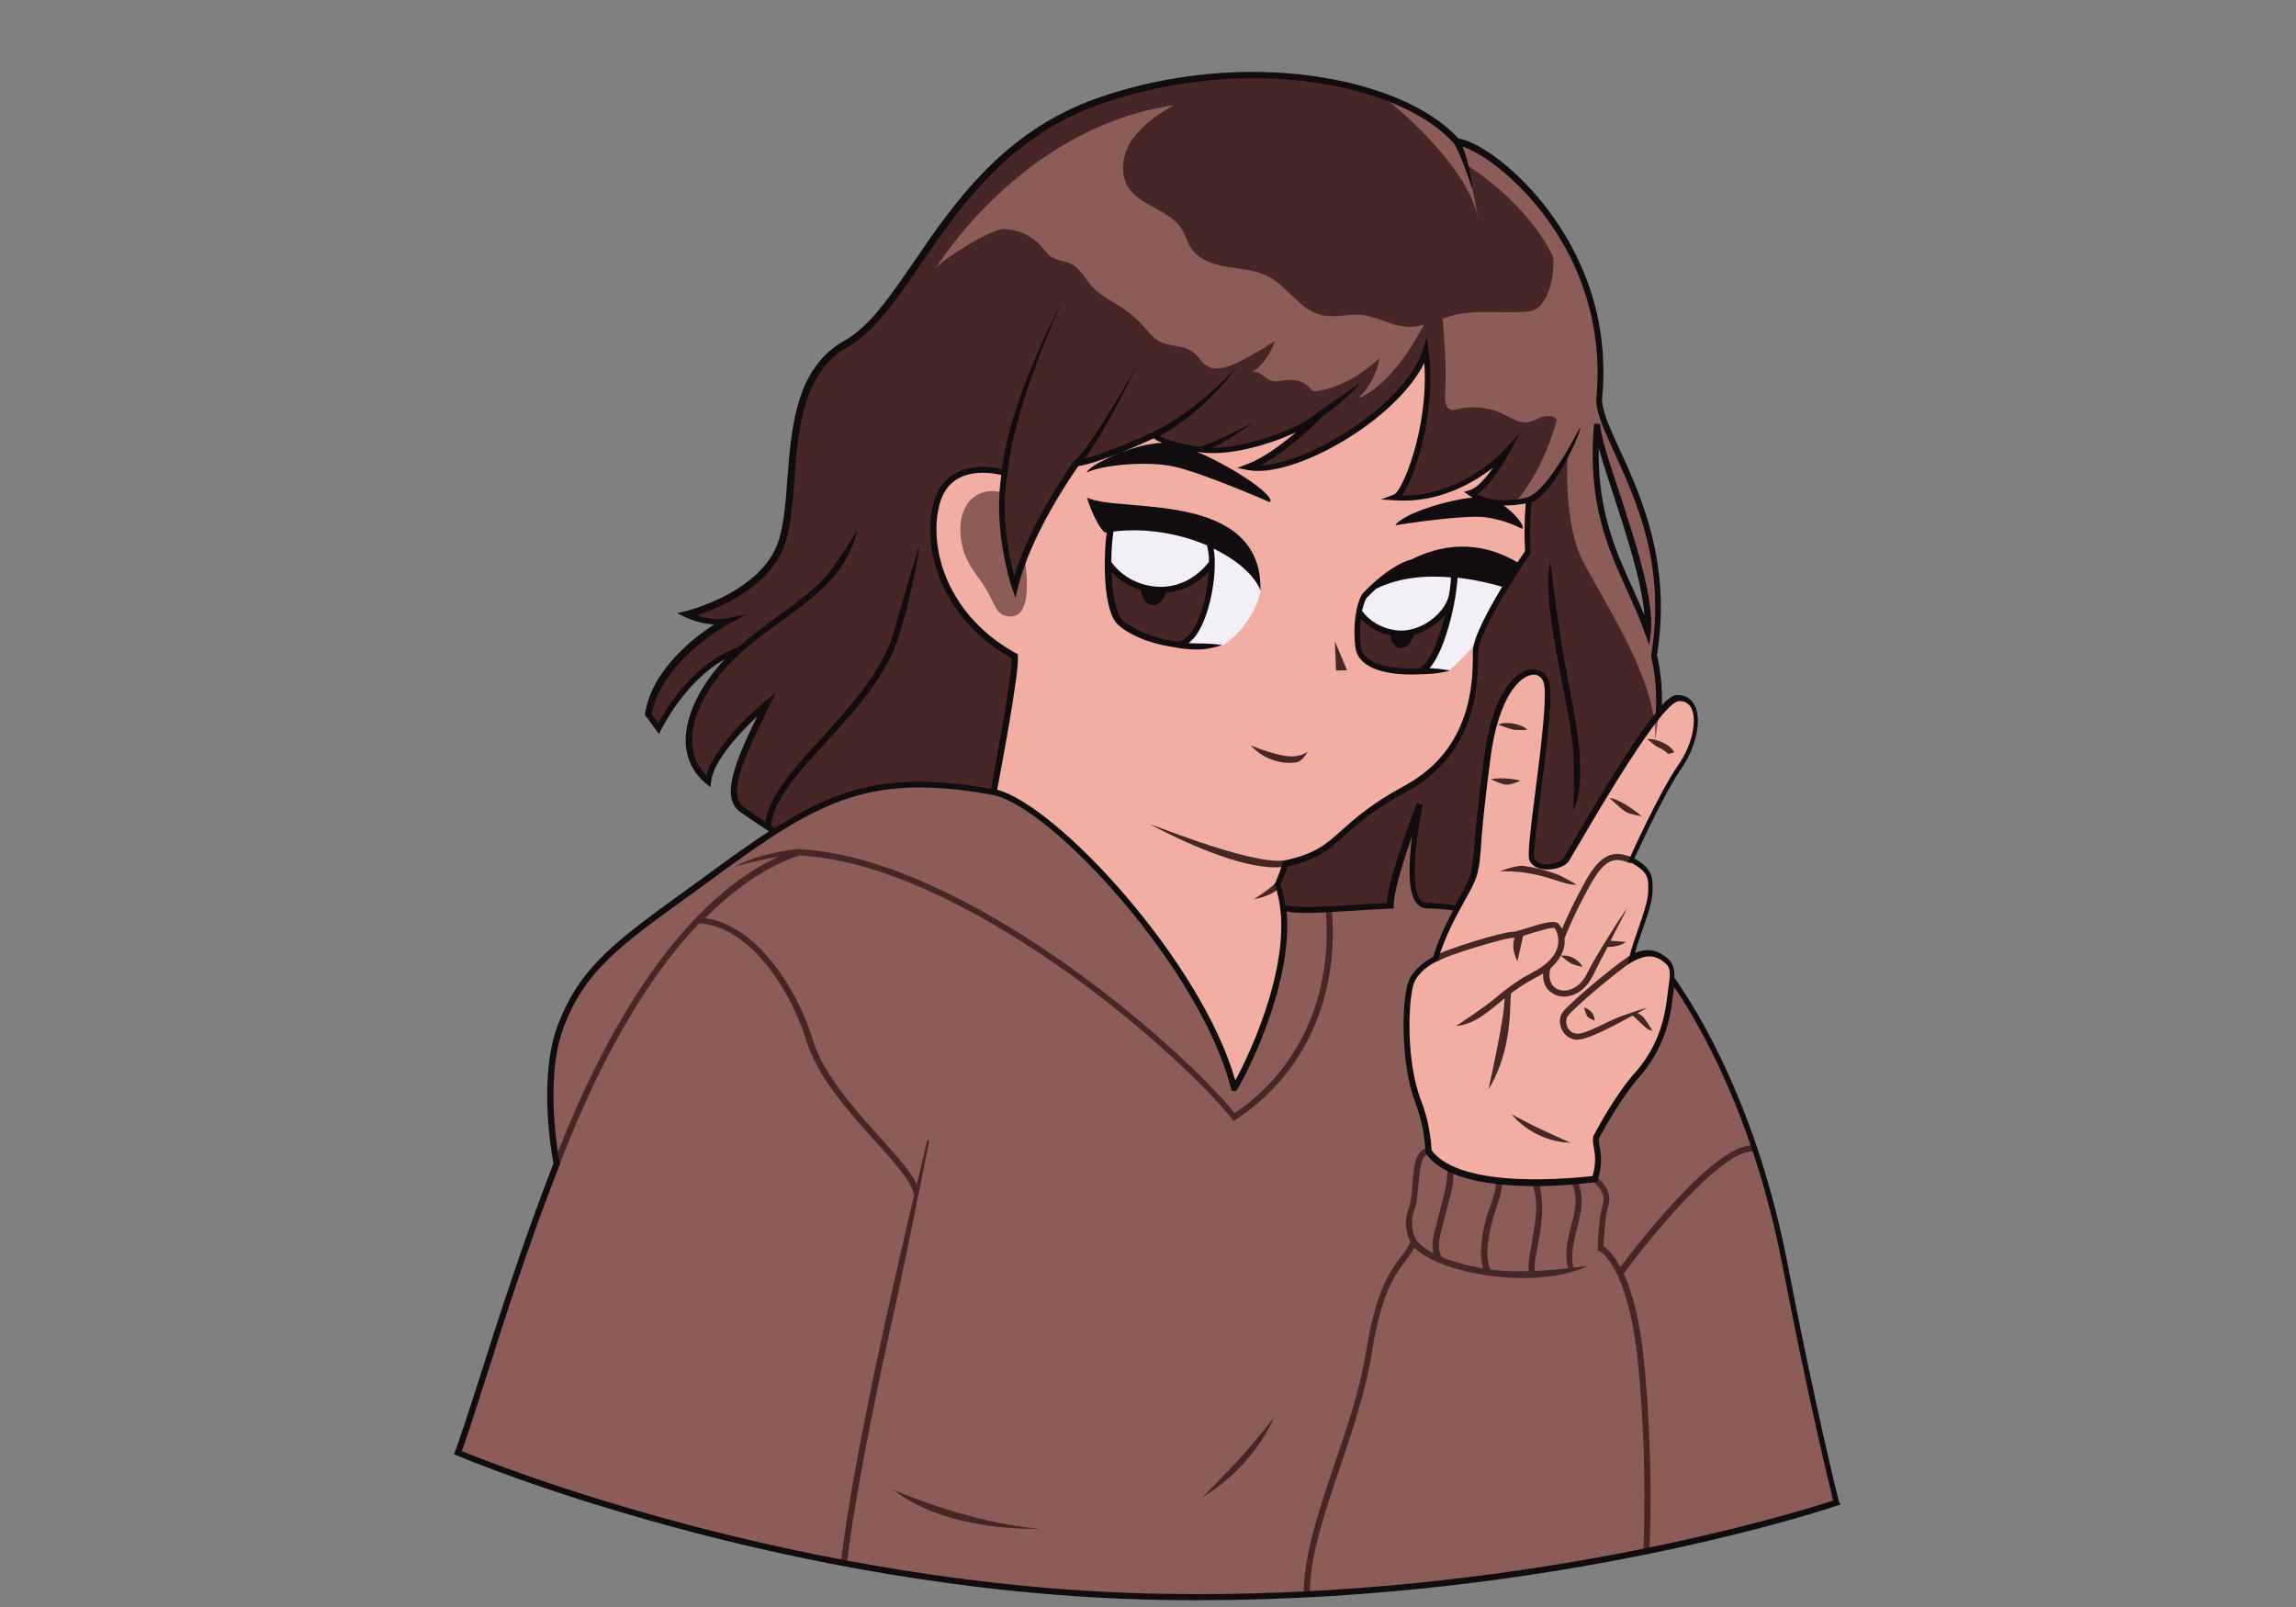 <svg xmlns="http://www.w3.org/2000/svg" xmlns:xlink="http://www.w3.org/1999/xlink" width="650" zoomAndPan="magnify" viewBox="0 0 487.5 341.25" height="455" preserveAspectRatio="xMidYMid meet" version="1.0"><rect x="0" y="0" width="487.5" height="341.25" fill="#808080" stroke="none"/><defs><clipPath id="9fea15ae74"><path d="M 97 159 L 390.785 159 L 390.785 340 L 97 340 Z M 97 159 " clip-rule="nonzero"/></clipPath><clipPath id="85cf4edcba"><path d="M 96.379 15 L 390.785 15 L 390.785 340 L 96.379 340 Z M 96.379 15 " clip-rule="nonzero"/></clipPath></defs><path fill="#472726" d="M 351.301 139.152 C 355.969 110.664 339.629 93.402 339.629 84.773 C 342.871 51.938 317.004 30.977 309.418 30.066 C 298.332 17.672 265.332 10.273 233.371 21.438 C 201.473 32.598 194.145 64.785 179.625 72.961 C 165.23 81.008 169.641 102.941 166.074 114.688 C 162.508 126.434 145.652 130.457 145.652 130.457 C 145.652 130.457 149.996 132.664 154.273 131.82 C 154.273 131.82 139.559 139.738 137.613 151.613 L 139.883 154.664 C 139.883 154.664 145.91 141.684 157.062 137.855 C 147.078 146.617 142.215 159.207 150.32 165.824 C 151.098 158.945 162.766 149.344 162.766 149.344 C 158.035 159.207 153.043 168.617 157.582 171.797 C 162.117 174.977 164.258 176.273 164.258 176.273 C 175.863 184.969 190.125 188.73 204.324 192.043 C 209.965 193.34 215.734 194.574 221.57 194.312 C 227.73 194.055 233.629 192.238 239.723 191.133 C 250.289 189.25 262.609 188.082 272.465 192.43 C 275.383 193.73 285.43 192.562 295.285 192.172 C 295.09 187.238 301.637 170.496 301.637 170.496 C 301.637 170.496 297.035 191.652 302.805 192.105 C 305.203 192.172 307.473 192.367 309.484 192.691 C 317.199 193.988 325.562 191.133 331.98 186.656 C 342.938 178.934 351.496 164.785 352.336 151.418 C 352.598 146.812 352.207 142.789 351.301 139.152 Z M 349.809 134.027 C 345.402 121.633 337.168 111.965 339.113 89.965 C 339.242 96.582 351.039 122.801 349.809 134.027 Z M 349.809 134.027 " fill-opacity="1" fill-rule="nonzero"/><g clip-path="url(#9fea15ae74)"><path fill="#8c5d58" d="M 390.004 319.039 C 390.004 319.039 327.57 340.582 246.336 339.023 C 165.102 337.469 97.223 308.395 97.223 308.395 C 100.332 300.414 107.984 273.223 118.227 247.07 C 118.227 247.07 114.727 229.551 119.004 218.129 C 124.191 204.242 132.812 199.246 153.301 184.32 C 173.789 169.395 184.941 163.359 211.004 168.16 C 217.617 169.395 224.035 165.891 230.387 163.75 C 236.48 161.738 242.707 160.18 248.996 159.074 C 242.836 175.625 236.805 191.781 239.789 191.262 C 250.355 189.383 262.676 188.215 272.527 192.562 C 275.445 193.859 285.496 192.691 295.352 192.301 C 295.156 187.371 301.703 170.625 301.703 170.625 C 301.703 170.625 297.102 191.781 302.871 192.238 C 305.27 192.301 307.539 192.496 309.547 192.82 C 317.262 194.117 325.625 191.262 332.047 186.785 C 332.562 186.395 333.082 186.008 333.602 185.617 C 335.156 190.809 336 196.262 339.047 200.738 C 342.094 205.281 350.395 210.535 355.125 207.812 C 361.023 216.117 372.953 236.43 379.18 268.293 C 385.207 300.152 390.004 319.039 390.004 319.039 Z M 390.004 319.039 " fill-opacity="1" fill-rule="nonzero"/></g><path fill="#f2aea2" d="M 262.027 231.043 C 255.605 205.668 223.645 170.625 210.938 168.227 C 210.938 168.227 215.863 142.723 215.41 139.414 C 196.676 129.094 196.027 109.953 200.238 103.723 C 204.453 97.492 213.336 100.414 213.336 100.414 C 211.195 112.484 215.477 124.684 215.477 124.684 C 218.395 112.418 228.57 98.402 228.57 98.402 C 233.824 97.688 245.105 92.367 245.105 92.367 C 245.105 92.367 246.531 94.117 254.633 95.48 C 262.805 96.844 276.418 91.715 280.566 87.824 C 280.566 87.824 271.816 96.844 265.074 99.309 C 275.641 101.258 298.98 86.719 302.742 74.52 C 304.75 89.121 298.461 104.953 296.191 105.797 C 310.195 106.836 319.793 96.062 319.793 96.062 C 319.793 96.062 315.707 103.852 312.27 104.824 C 317.133 108.328 324.59 106.188 324.59 106.188 C 324.266 109.496 324.137 113.262 324.395 117.348 C 324.395 117.348 313.309 133.441 313.242 138.504 C 313.18 143.566 313.828 159.27 298.332 167.578 C 282.902 175.949 284.91 180.816 272.918 183.477 C 272.918 183.477 272.27 185.551 271.23 187.887 C 277.262 204.5 262.156 231.367 262.027 231.043 Z M 338.594 250.383 C 340.277 245.188 338.27 242.789 338.918 241.297 C 339.629 239.867 343.586 232.664 347.477 228.254 C 351.43 223.84 353.57 218.648 354.281 213.004 C 354.996 207.293 355.707 205.539 353.504 203.789 C 351.301 202.035 349.355 201.969 346.309 203.527 C 347.086 200.023 350.262 192.496 350.328 189.707 C 350.457 186.395 350.457 184.707 346.309 182.566 C 346.309 182.566 352.598 168.551 356.551 162.906 C 361.023 156.547 361.48 148.109 356.164 148.238 C 351.688 148.367 333.73 180.816 332.5 182.504 C 331.266 184.191 326.145 184.707 325.301 182.371 C 324.461 180.035 330.035 148.691 328.285 144.477 C 326.535 140.258 318.301 142.203 315.902 160.699 C 313.504 179.191 313.957 182.113 313.242 184.383 C 312.789 188.473 307.602 193.988 304.75 203.594 C 303.391 204.176 300.473 206.125 299.562 208.59 C 298.266 212.16 297.812 225.398 301.055 233.898 C 302.418 237.402 303.066 240.906 303.258 244.539 C 310.195 254.34 338.594 250.383 338.594 250.383 Z M 338.594 250.383 " fill-opacity="1" fill-rule="nonzero"/><path fill="#8c5d58" d="M 351.301 139.152 C 355.969 110.664 339.629 93.402 339.629 84.773 C 342.871 51.938 317.004 30.977 309.418 30.066 C 305.98 26.238 300.473 22.93 293.598 20.465 C 293.793 20.594 311.559 34.285 313.891 46.551 C 313.891 46.551 312.207 37.141 311.43 35.066 C 311.43 35.066 324.004 42.594 329.777 54.531 C 330.164 59.66 328.285 64.527 326.016 65.695 C 325.238 66.082 324.395 66.148 323.551 66.215 C 318.43 66.539 313.113 65.695 308.188 67.059 C 307.539 67.25 306.953 67.445 306.305 67.641 C 306.629 71.34 307.148 78.738 306.891 81.594 C 306.891 82.242 306.891 82.891 306.824 83.605 C 306.762 84.902 306.824 86.656 308.059 86.98 C 308.574 87.109 309.094 86.98 309.613 86.848 C 312.66 86.137 315.965 86.461 318.82 87.758 C 320.633 88.602 322.449 89.898 324.395 89.641 C 325.496 89.512 326.469 88.859 327.508 88.535 C 328.543 88.211 329.906 88.211 330.555 89.121 C 330.555 89.121 330.555 89.188 330.555 89.188 C 328.609 96.195 325.562 102.293 321.605 106.836 C 321.605 106.836 327.895 107.875 332.887 96.129 C 332.887 96.129 331.785 110.535 335.934 118.844 C 340.086 127.148 352.012 144.539 351.363 156.676 C 351.363 156.871 351.363 157.062 351.363 157.258 C 351.754 155.379 352.078 153.43 352.145 151.547 C 352.598 146.812 352.207 142.789 351.301 139.152 Z M 349.809 134.027 C 345.402 121.633 337.168 111.965 339.113 89.965 C 339.242 96.582 351.039 122.801 349.809 134.027 Z M 217.551 118.191 C 218.262 123.383 218.781 130.914 214.566 130.914 C 211.52 130.914 211.328 128.383 209.316 125.008 C 207.762 122.41 205.168 119.816 204.324 116.051 C 202.574 108.461 206.398 102.941 212.883 104.566 C 212.168 115.078 215.477 124.617 215.477 124.617 C 215.996 122.477 216.707 120.336 217.551 118.191 Z M 198.621 57 Z M 298.852 69.395 C 300.02 69.457 301.184 69.262 302.352 68.938 C 301.055 71.406 298.398 76.012 295.09 79.582 C 293.082 81.656 290.941 83.605 288.348 84.578 C 290.812 82.309 292.301 79.32 292.949 76.012 C 289.449 79.32 284.523 82.371 279.727 83.02 C 279.402 83.086 279.012 83.086 278.754 82.957 C 278.363 82.762 278.105 82.371 277.781 82.047 C 276.484 80.621 274.215 80.488 272.27 80.816 C 271.555 80.945 270.777 81.074 270.066 80.879 C 268.508 80.488 267.344 78.477 265.852 79.062 C 268.121 77.633 269.871 74.91 270.715 72.379 C 268.312 74 265.008 75.949 262.352 77.18 C 260.406 78.023 258.07 78.805 256.254 77.699 C 255.09 76.984 254.441 75.621 253.34 74.781 C 251.262 73.156 248.215 73.676 245.945 72.379 C 244.781 71.664 243.871 70.496 242.965 69.457 C 241.668 67.965 240.176 66.668 238.555 65.566 C 236.285 64.008 233.629 62.84 231.812 60.762 C 230.387 59.141 229.414 57.062 227.535 56.09 C 226.238 55.441 224.617 55.375 223.32 54.598 C 222.348 54.012 221.766 53.039 220.988 52.195 C 219.043 49.988 216.125 48.691 213.207 48.629 C 210.289 48.629 200.562 54.793 198.621 57 C 201.73 52.195 219.301 26.758 249.188 22.344 C 245.945 24.227 242.836 26.305 240.633 29.289 C 238.426 32.273 237.582 36.559 239.527 39.738 C 242.188 43.953 248.605 44.539 251.07 48.887 C 251.719 50.055 252.043 51.352 252.754 52.457 C 254.312 55.051 257.488 56.156 260.535 56.676 C 263.516 57.191 266.695 57.324 269.352 58.75 C 273.5 60.957 276.031 65.891 280.633 66.926 C 283.422 67.578 286.34 66.602 289.125 66.863 C 292.496 67.25 295.543 69.262 298.852 69.395 Z M 298.852 69.395 " fill-opacity="1" fill-rule="nonzero"/><path fill="#f3eff9" d="M 238.102 131.82 C 237.973 128.902 235.703 124.164 235.508 121.242 C 235.316 118.191 235.641 111.832 236.547 111.121 C 238.816 108.719 251.719 111.121 254.957 111.77 C 256.32 112.027 257.551 112.676 258.719 113.457 C 262.934 116.18 268.637 120.465 267.668 125.395 C 266.629 130.848 262.352 135.453 259.625 137.012 C 251.457 138.18 243.223 136.039 238.297 132.598 C 238.23 132.793 238.102 132.082 238.102 131.82 Z M 306.762 118.516 C 297.359 119.359 289.773 126.434 289.773 126.434 C 288.738 127.148 285.691 139.023 291.199 141.102 C 296.711 143.176 307.734 142.398 307.734 142.398 C 307.734 142.398 312.789 137.789 313.633 135.973 C 314.477 134.094 319.469 124.879 319.469 124.879 C 319.469 124.879 316.098 117.676 306.762 118.516 Z M 306.762 118.516 " fill-opacity="1" fill-rule="nonzero"/><path fill="#472726" d="M 235.316 119.492 C 237.715 122.867 241.734 125.07 246.336 125.07 C 250.938 125.07 254.957 122.867 257.359 119.492 C 257.422 126.238 254.766 136.883 249.773 136.883 C 241.992 135.777 238.297 132.535 238.297 132.535 C 235.965 130.977 235.25 124.812 235.316 119.492 Z M 301.637 142.594 C 306.242 140.32 309.289 124.098 308.641 121.309 L 308.059 121.18 C 308.25 122.023 308.383 122.867 308.383 123.711 C 308.383 129.742 303.52 134.609 297.488 134.609 C 293.73 134.609 290.488 132.73 288.477 129.875 C 288.09 131.691 287.895 134.223 288.219 137.336 C 288.996 143.633 301.637 142.594 301.637 142.594 Z M 286.016 142.332 L 283.422 136.168 L 283.68 142.398 Z M 273.824 161.996 C 274.344 161.996 274.863 161.93 275.316 161.867 C 276.613 161.672 277.648 159.594 277.648 159.594 C 277.004 160.113 276.16 160.438 275.121 160.57 C 272.012 161.023 265.59 158.297 265.59 158.297 C 267.668 160.633 270.777 161.996 273.824 161.996 Z M 272.852 182.695 C 265.398 183.863 241.797 173.809 244.52 175.234 C 251.07 178.672 262.867 184.191 270.844 184.191 C 271.621 184.191 272.336 184.125 273.047 184.059 Z M 266.238 190.938 C 266.695 190.875 270.52 190.16 271.879 188.215 L 270.777 187.5 C 269.871 188.668 266.238 190.938 266.238 190.938 Z M 331.074 196.324 C 330.293 195.285 328.023 195.871 324.395 197.039 C 323.098 197.43 321.672 197.883 321.09 197.883 C 321.09 197.883 321.023 197.883 321.023 197.883 C 319.012 197.883 306.371 201.711 304.426 203.137 L 305.203 204.176 C 307.148 202.812 319.531 199.18 321.023 199.18 C 321.219 199.18 321.414 199.18 321.605 199.113 C 321.219 200.219 321.023 201.84 322.191 204.113 C 322.191 204.113 323.227 199.375 323.422 198.727 C 323.812 198.598 324.328 198.465 324.848 198.273 C 326.406 197.816 329.582 196.777 330.102 197.102 C 330.488 197.621 331.137 199.113 330.75 200.934 C 330.23 203.074 328.414 204.957 325.367 206.512 C 321.996 208.266 319.469 210.277 317.328 212.094 C 314.477 214.43 309.16 217.871 309.16 217.871 C 312.727 217.543 315.254 215.469 318.172 213.066 C 318.625 212.742 319.012 212.352 319.469 211.965 C 319.469 212.289 319.469 212.613 319.402 213.004 C 319.273 216.832 316.031 231.367 316.031 231.367 C 320.246 224.422 320.57 217.027 320.699 213.066 C 320.766 212.16 320.766 211.316 320.828 210.926 C 322.32 209.824 323.941 208.719 325.949 207.68 C 326.598 207.355 327.117 207.031 327.637 206.707 C 327.637 206.969 327.637 207.227 327.637 207.488 C 327.766 208.98 328.414 210.148 329.516 210.859 C 330.293 211.379 331.137 211.641 332.109 211.641 C 332.562 211.641 333.016 211.574 333.473 211.445 C 335.352 210.926 337.039 209.5 338.074 207.422 C 338.789 205.992 340.02 203.527 341.383 200.996 L 341.383 201.062 C 341.383 201.062 341.512 201.062 341.703 201.062 C 342.418 201.062 344.039 200.934 345.207 200.023 C 345.207 200.023 343 199.828 341.965 199.766 C 343.844 196.129 345.531 192.82 345.531 192.82 C 344.492 194.055 338.723 203.137 336.906 206.836 C 336.066 208.59 334.703 209.758 333.148 210.211 C 332.109 210.473 331.074 210.34 330.293 209.824 C 329.645 209.367 329.191 208.656 329.062 207.746 C 328.867 206.707 329.129 205.801 329.258 205.605 C 330.164 204.762 330.879 203.918 331.398 202.945 C 331.656 203.203 333.082 204.305 333.535 204.566 C 334.25 204.957 336 205.344 336 205.344 C 335.609 204.371 333.926 202.684 331.398 202.945 C 331.656 202.426 331.914 201.84 332.047 201.32 C 332.238 200.609 332.238 199.895 332.176 199.309 C 332.176 199.246 334.184 194.117 337.555 188.082 C 340.992 181.789 343.195 182.113 346.18 183.348 L 346.695 182.113 C 342.809 180.555 340.02 180.879 336.453 187.434 C 334.184 191.586 332.5 195.223 331.656 197.234 C 331.398 196.777 331.266 196.52 331.074 196.324 Z M 335.48 220.727 C 337.555 220.465 342.027 218.195 346.633 215.664 C 346.957 215.859 347.539 216.441 347.992 216.895 C 349.227 218.062 350.004 218.844 350.781 218.844 C 350.781 218.844 350.848 218.844 350.848 218.844 C 350.848 218.844 349.422 216.508 348.902 215.988 C 348.383 215.469 347.992 215.207 347.668 215.145 C 348.125 214.883 348.512 214.691 348.965 214.43 L 349.746 213.977 C 349.746 213.977 344.234 215.598 341.641 216.895 C 339.047 218.195 336.52 219.363 335.285 219.492 C 334.312 219.621 333.406 219.168 332.887 218.258 C 332.434 217.414 332.434 216.375 332.887 215.727 C 334.184 214.039 342.613 206.836 346.633 204.113 L 345.918 203.008 C 342.027 205.605 333.34 212.938 331.852 214.883 C 331.008 215.988 331.008 217.48 331.723 218.844 C 332.434 220.074 333.602 220.789 334.961 220.789 C 335.156 220.727 335.352 220.727 335.48 220.727 Z M 336.324 213.91 C 336.324 213.91 336.844 215.664 337.039 215.859 C 337.23 216.184 338.594 216.766 338.594 216.766 C 338.594 216.766 338.594 216.703 338.594 216.637 C 338.527 216.184 338.527 214.754 336.324 213.91 Z M 322.84 165.762 C 321.93 165.5 318.367 164.98 316.613 165.5 C 316.613 165.5 318.688 166.539 319.727 166.605 C 320.895 166.734 322.84 165.762 322.84 165.762 Z M 324.266 154.988 C 323.617 153.949 319.855 152.977 318.105 153.883 C 318.105 153.883 320.309 154.727 321.219 154.922 C 322.191 155.117 324.266 154.988 324.266 154.988 Z M 345.141 172.379 C 345.984 172.898 348.578 173.352 348.578 173.352 C 346.438 171.469 343.262 169.523 341.77 169.457 C 341.77 169.457 343.648 171.34 345.141 172.379 Z M 354.219 160.113 L 355.449 159.789 C 355.191 158.621 352.273 156.805 349.746 156.934 C 349.746 156.934 351.363 158.363 352.078 158.688 C 353.246 159.141 354.219 160.113 354.219 160.113 Z M 318.43 185.035 C 321.996 184.902 325.496 185.422 328.867 186.461 C 329.191 186.59 329.582 186.719 329.906 186.785 C 331.461 187.305 333.082 187.887 334.77 187.887 C 334.77 187.887 331.852 186.07 330.293 185.551 C 329.906 185.422 329.582 185.293 329.191 185.164 C 327.312 184.578 325.367 184.125 323.355 183.863 C 321.738 183.734 318.43 185.035 318.43 185.035 Z M 320.957 236.625 C 324.004 240.258 328.672 242.527 333.406 242.66 C 333.406 242.66 329.453 240.84 327.57 239.996 C 325.434 239.023 320.957 236.625 320.957 236.625 Z M 261.895 238.051 L 262.414 237.727 C 277.004 228.121 284.395 211.836 282.773 193.016 L 281.477 193.145 C 283.031 211.25 275.965 227.02 262.156 236.363 C 249.254 220.66 204.066 182.047 169.508 180.297 L 169.379 180.297 C 169.379 180.297 161.926 180.879 155.961 184.059 C 155.961 184.059 160.691 182.633 165.164 181.984 C 141.047 193.145 125.098 227.02 117.578 246.941 L 118.809 247.395 C 124.258 232.926 134.176 211.055 148.438 196.066 C 159.785 196.777 168.277 211.316 171.195 220.984 C 173.527 228.641 180.273 236.168 185.719 242.203 C 189.996 246.941 193.691 251.094 194.082 253.82 C 189.609 272.77 181.051 310.148 178.52 331.953 L 179.816 332.082 C 181.566 317.285 186.105 295.156 190.258 276.598 C 192.785 265.113 197.324 242.141 197.324 242.141 L 196.867 242.074 C 196.805 242.398 196.219 244.93 195.379 248.5 C 195.184 249.406 194.926 250.383 194.664 251.484 C 193.305 248.695 190.32 245.383 186.754 241.426 C 181.438 235.52 174.762 228.121 172.555 220.727 C 169.641 210.992 161.211 196.586 149.734 194.961 C 155.699 188.992 162.312 184.191 169.703 181.66 C 204.195 183.477 249.449 222.477 261.637 237.66 Z M 344.039 269.07 C 342.547 266.281 341.188 265.113 340.473 264.656 C 340.539 263.293 340.734 258.426 341.512 255.961 C 342.613 252.523 339.047 249.926 338.918 249.863 L 338.203 250.898 C 338.203 250.898 341.121 252.977 340.344 255.574 C 339.371 258.688 339.242 264.789 339.242 265.047 L 339.242 265.5 L 339.629 265.695 C 339.695 265.695 345.789 268.68 347.863 290.094 C 349.938 312.094 348.902 329.355 348.902 329.551 L 350.199 329.617 C 350.199 329.422 351.234 312.094 349.16 289.965 C 348.254 280.23 346.504 274.195 344.754 270.434 C 352.207 260.375 366.473 243.633 372.566 244.539 L 372.762 243.242 C 364.852 242.074 348.254 263.488 344.039 269.07 Z M 255.348 317.934 C 261.895 313.977 267.277 308.008 270.52 301.062 C 270.52 301.062 265.332 307.488 262.609 310.406 C 260.273 312.875 255.348 317.934 255.348 317.934 Z M 334.574 261.934 C 334.637 261.609 334.703 261.281 334.832 260.957 C 335.418 258.559 336.066 256.09 335.742 253.562 C 335.609 252.652 335.352 251.68 334.961 250.707 L 333.73 251.16 C 334.055 252.004 334.312 252.91 334.445 253.691 C 334.77 255.961 334.121 258.297 333.535 260.57 C 333.473 260.895 333.34 261.219 333.277 261.543 C 332.691 264.008 332.176 266.801 332.953 269.328 C 330.941 269.523 328.414 269.785 325.887 269.914 C 325.758 268.875 325.887 267.836 326.082 266.801 C 326.211 265.957 326.406 265.113 326.535 264.27 C 326.859 262.582 327.184 260.828 327.312 259.078 C 327.637 255.961 327.379 253.367 326.664 251.16 L 325.434 251.551 C 326.145 253.625 326.34 256.027 326.016 258.945 C 325.82 260.633 325.496 262.32 325.238 264.008 C 325.109 264.852 324.914 265.695 324.785 266.539 C 324.59 267.641 324.461 268.812 324.59 269.914 C 322.32 269.98 320.117 269.98 318.367 269.785 C 317.719 269.719 317.133 269.652 316.484 269.59 C 315.641 267.707 315.707 265.566 315.965 263.812 C 316.227 261.738 316.68 259.66 317.328 257.648 C 317.457 257.258 317.586 256.805 317.719 256.414 C 318.301 254.664 318.949 252.91 318.949 250.965 L 317.652 250.965 C 317.652 252.652 317.07 254.273 316.484 255.961 C 316.355 256.352 316.227 256.805 316.031 257.195 C 315.316 259.27 314.863 261.414 314.605 263.621 C 314.41 265.305 314.281 267.383 314.93 269.328 C 311.688 268.812 308.574 267.969 306.113 266.93 C 305.594 266.02 305.465 264.98 305.527 264.27 C 305.594 263.164 305.852 262.062 306.113 260.957 L 307.863 254.211 C 308.188 252.977 308.512 251.68 308.574 250.383 L 308.574 250.121 C 308.574 249.539 308.641 248.953 308.898 248.629 L 307.926 247.719 C 307.277 248.371 307.277 249.344 307.215 250.055 L 307.215 250.316 C 307.148 251.551 306.824 252.719 306.566 253.887 L 304.816 260.633 C 304.492 261.801 304.23 262.969 304.168 264.203 C 304.168 264.723 304.168 265.438 304.363 266.148 C 302.742 265.305 301.445 264.332 300.664 263.293 C 300.535 263.035 299.047 260.246 300.277 257.066 C 300.859 255.637 300.988 253.562 301.184 251.613 C 301.445 248.629 301.637 245.449 303.258 245.059 L 302.934 243.828 C 300.406 244.41 300.148 248.043 299.887 251.484 C 299.758 253.367 299.562 255.312 299.109 256.609 C 297.812 259.922 298.98 262.84 299.434 263.684 C 299.047 264.789 298.398 265.633 297.555 266.734 C 295.414 269.523 292.172 273.809 290.098 286.723 C 288.801 294.898 286.016 303.141 283.289 311.121 C 279.984 320.984 276.809 330.266 276.809 338.441 L 278.105 338.441 C 278.105 330.523 281.215 321.309 284.523 311.574 C 287.246 303.527 290.035 295.223 291.328 286.98 C 293.34 274.328 296.453 270.305 298.527 267.578 C 299.238 266.668 299.824 265.891 300.277 264.918 C 301.379 266.02 303.066 267.059 305.074 267.969 C 309.871 270.043 316.746 271.406 323.355 271.406 C 328.48 271.406 333.406 270.629 337.102 268.812 C 337.102 268.812 335.871 269.004 334.055 269.199 C 333.535 266.93 333.988 264.398 334.574 261.934 Z M 220.664 324.617 C 205.945 323.449 189.672 316.379 189.672 316.379 C 201.602 325.594 220.664 324.617 220.664 324.617 Z M 220.664 324.617 " fill-opacity="1" fill-rule="nonzero"/><g clip-path="url(#85cf4edcba)"><path fill="#110c0e" d="M 332.758 143.566 C 334.898 154.535 337.102 165.891 333.988 172.184 C 333.988 172.184 334.445 164.137 333.988 159.074 C 333.535 154.34 332.5 149.016 331.461 143.762 C 329.711 134.676 327.895 125.332 329.129 119.035 C 329.129 119.102 331.008 134.609 332.758 143.566 Z M 345.531 125.527 C 341.316 116.246 336.973 106.707 338.465 89.965 L 339.762 90.031 C 339.824 92.496 341.641 98.012 343.781 104.438 C 347.086 114.559 351.234 127.148 350.523 134.156 L 350.199 137.012 L 349.227 134.352 C 348.125 131.301 346.891 128.512 345.531 125.527 Z M 346.695 125.008 C 347.539 126.891 348.383 128.77 349.16 130.652 C 348.641 123.645 345.27 113.324 342.484 104.824 C 341.316 101.191 340.215 97.883 339.438 95.156 C 339.242 108.523 343 116.895 346.695 125.008 Z M 230.777 105.668 C 237.777 109.043 267.926 103.852 267.668 125.395 C 266.305 122.086 262.609 118.906 257.684 116.504 C 258.523 121.113 257.164 130.004 254.246 134.48 C 253.664 135.391 253.016 136.039 252.367 136.559 C 252.949 136.621 253.598 136.621 254.18 136.621 C 256.902 136.621 259.496 136.945 259.496 136.945 C 259.496 136.945 257.035 137.922 254.312 137.922 C 252.691 137.922 250.938 137.789 249.512 137.465 C 241.926 136.43 238.168 133.379 237.777 132.988 C 233.953 130.328 234.344 117.676 234.992 113.066 C 234.859 113.066 234.797 113.066 234.668 113.133 C 232.59 111.508 230.777 105.668 230.777 105.668 Z M 256.645 121.371 C 255.09 123.059 252.043 125.527 247.633 125.852 C 247.242 126.891 246.336 128.574 244.715 128.512 C 243.223 128.383 242.188 126.695 242.316 125.332 C 239.203 124.422 237.195 122.734 236.027 121.438 C 236.156 126.109 236.934 130.848 238.688 132.016 L 238.75 132.082 C 238.816 132.082 242.383 135.195 249.836 136.234 C 251.07 136.234 252.234 135.391 253.273 133.766 C 255.281 130.652 256.387 125.59 256.645 121.371 Z M 235.965 119.297 C 236.418 120.012 239.203 123.902 245.168 124.551 C 251.977 125.266 255.996 120.27 256.711 119.297 C 256.711 117.867 256.516 116.699 256.254 115.793 C 250.484 113.324 243.289 112.027 236.418 112.871 C 236.156 114.559 235.965 116.832 235.965 119.297 Z M 390.785 319.492 L 390.199 319.688 C 389.617 319.883 330.941 339.805 254.504 339.805 C 251.781 339.805 249.059 339.805 246.336 339.738 C 165.945 338.246 97.676 309.367 96.961 309.043 L 96.379 308.785 L 96.637 308.199 C 97.676 305.41 99.426 300.09 101.566 293.406 C 105.52 280.945 110.965 263.879 117.512 247.07 C 117.125 245.059 114.273 228.965 118.355 217.934 C 123.023 205.41 130.414 200.023 146.625 188.344 C 148.57 186.914 150.645 185.422 152.848 183.801 C 156.609 181.074 159.98 178.672 163.285 176.531 C 162.312 175.949 160.305 174.586 157.191 172.445 C 152.719 169.266 156.477 161.023 160.758 152.133 C 157.387 155.312 151.484 161.41 150.969 166.02 L 150.836 167.188 L 149.93 166.41 C 147.141 164.137 145.652 161.023 145.586 157.391 C 145.52 152.004 148.633 145.578 153.883 139.996 C 145.262 144.801 140.465 154.859 140.398 154.922 L 139.945 155.895 L 136.898 151.742 L 136.965 151.484 C 138.453 142.203 147.336 135.391 151.617 132.598 C 148.309 132.469 145.52 131.043 145.328 130.977 L 143.77 130.199 L 145.52 129.809 C 145.715 129.742 162.055 125.785 165.426 114.496 C 166.461 110.988 166.852 106.449 167.176 101.711 C 168.02 90.68 168.992 78.152 179.234 72.379 C 184.617 69.395 189.023 62.902 194.145 55.441 C 202.574 43.113 213.078 27.797 233.109 20.789 C 264.359 9.887 297.812 16.375 309.676 29.418 C 314.086 30.133 322.387 36.039 328.996 44.992 C 335.094 53.168 341.965 66.734 340.148 84.773 C 340.148 87.305 341.836 90.938 343.91 95.48 C 348.316 105.086 354.996 119.621 351.82 139.09 C 352.598 142.527 352.984 146.031 352.855 149.73 C 354.152 148.367 355.254 147.59 356.031 147.59 C 357.719 147.523 359.016 148.305 359.793 149.73 C 361.414 152.781 360.184 158.621 356.941 163.293 C 353.504 168.227 348.254 179.648 347.02 182.309 C 350.91 184.449 351.039 186.395 350.848 189.77 C 350.781 191.523 349.68 194.766 348.578 197.945 C 347.992 199.57 347.477 201.125 347.152 202.359 C 349.746 201.32 351.688 201.645 353.766 203.27 C 355.254 204.438 355.578 205.668 355.516 207.617 C 360.699 214.949 373.086 235.195 379.504 268.16 C 385.598 299.637 390.395 318.715 390.461 318.91 Z M 335.418 178.934 C 333.988 181.336 333.277 182.566 333.082 182.891 C 332.109 184.254 329.516 184.84 327.637 184.578 C 326.145 184.383 325.109 183.672 324.719 182.633 C 324.328 181.594 324.848 177.051 325.949 168.422 C 327.117 159.402 328.672 147.07 327.703 144.734 C 327.246 143.695 326.406 143.113 325.238 143.309 C 322.84 143.633 318.234 147.656 316.484 160.828 C 315.059 171.73 314.605 177.051 314.41 180.297 C 314.215 182.504 314.152 183.539 313.891 184.516 C 313.633 186.527 312.402 188.73 310.844 191.523 C 309.094 194.703 306.891 198.66 305.332 203.789 L 305.27 204.047 L 305.012 204.176 C 303.777 204.695 301.055 206.512 300.211 208.785 C 299.047 211.965 298.398 225.008 301.703 233.637 C 303 236.949 303.715 240.453 303.973 244.281 C 310.324 252.781 334.637 250.121 338.141 249.73 C 338.98 246.875 338.656 244.996 338.398 243.566 C 338.203 242.527 338.074 241.75 338.465 240.973 C 339.113 239.738 343.066 232.34 347.152 227.797 C 350.848 223.645 353.051 218.648 353.828 212.871 C 353.957 211.965 354.09 211.121 354.152 210.406 C 354.738 206.449 354.801 205.477 353.309 204.305 C 351.301 202.75 349.613 202.684 346.828 204.113 L 345.594 204.762 L 345.918 203.398 C 346.242 201.906 346.957 199.766 347.734 197.559 C 348.773 194.637 349.875 191.262 349.938 189.707 C 350.07 186.59 350.133 185.164 346.242 183.152 L 345.727 182.891 L 345.984 182.309 C 346.242 181.723 352.336 168.227 356.293 162.516 C 359.273 158.297 360.441 152.91 359.082 150.316 C 358.562 149.344 357.652 148.824 356.488 148.887 C 354.09 148.953 347.02 159.074 335.418 178.934 Z M 174.438 156.738 C 180.402 150.184 187.145 142.789 189.738 134.418 C 189.996 133.637 190.258 132.793 190.449 131.887 C 192.07 126.109 195.246 115.598 195.246 115.598 C 194.793 120.074 192.848 128.512 190.969 134.805 C 188.312 143.5 181.438 151.027 175.344 157.648 C 169.641 163.879 164.258 169.848 163.676 175.363 C 164.062 175.625 164.324 175.754 164.453 175.883 C 178.715 166.797 189.996 163.879 210.418 167.512 C 211.781 160.242 214.891 143.309 214.828 139.801 C 203.289 133.312 199.527 123.969 198.297 118.973 C 196.867 112.938 197.387 106.836 199.723 103.398 C 203.418 97.945 210.484 99.051 212.754 99.633 C 214.504 84.188 225.785 63.617 225.848 63.359 C 225.848 63.359 215.605 84.773 213.984 99.957 L 214.051 99.957 L 213.918 100.543 C 212.363 109.367 214.242 118.324 215.348 122.348 C 218.848 110.664 227.859 98.207 227.922 98.012 L 228.117 97.816 L 228.184 97.816 C 231.75 94.832 241.41 77.633 241.41 77.633 C 241.086 78.285 234.406 92.172 230.258 97.426 C 235.77 96 244.457 91.91 244.652 91.848 C 254.504 87.109 262.738 77.766 262.738 77.766 C 262.48 78.152 255.801 87.5 246.207 92.559 C 247.242 93.145 249.578 94.117 254.504 94.895 C 258.523 93.859 266.047 89.703 266.047 89.703 C 265.785 89.898 261.441 93.211 257.488 95.09 C 265.461 95.027 276.484 90.742 280.051 87.367 L 280.438 87.758 L 280.113 87.305 C 285.043 83.996 288.93 81.203 288.93 81.203 C 288.801 81.332 285.949 84.969 280.891 88.344 C 280.242 89.055 273.695 95.609 267.668 98.855 C 278.492 98.336 298.59 85.551 302.094 74.324 L 302.934 71.535 L 303.324 74.453 C 305.012 86.914 300.73 100.996 297.684 105.215 C 310.391 105.41 319.207 95.738 319.273 95.676 L 322.773 91.781 L 320.309 96.391 C 320.18 96.715 316.875 102.879 313.566 104.953 C 318.043 107.355 324.199 105.668 324.328 105.605 C 328.738 104.242 335.48 90.742 335.48 90.742 C 335.676 91.262 334.574 93.793 333.602 95.805 C 331.852 99.309 328.543 105.277 325.172 106.707 C 324.848 110.34 324.785 113.91 324.977 117.348 L 324.977 117.543 L 324.848 117.738 C 324.719 117.867 313.891 133.703 313.828 138.504 L 313.828 139.152 C 313.828 144.863 313.762 159.984 298.59 168.16 C 291.652 171.926 288.281 174.91 285.559 177.375 C 282.254 180.359 279.855 182.504 273.371 183.996 C 273.176 184.645 272.594 186.203 271.879 187.887 C 272.336 189.25 272.66 190.68 272.852 192.172 C 275.059 192.887 280.891 192.562 286.984 192.172 C 289.449 192.043 291.914 191.848 294.441 191.781 C 294.766 186.137 300.602 171.145 300.859 170.496 L 302.094 170.887 C 301.121 175.363 299.109 187.758 301.508 191.004 C 301.832 191.457 302.223 191.652 302.676 191.719 C 305.074 191.781 307.148 191.977 308.965 192.238 C 309.16 191.848 309.418 191.457 309.613 191.07 C 311.105 188.344 312.336 186.203 312.465 184.449 L 312.465 184.32 C 312.727 183.477 312.789 182.438 312.984 180.297 C 313.242 177.051 313.633 171.664 315.125 160.762 C 316.809 147.719 321.477 142.527 324.977 142.141 C 326.664 141.945 328.156 142.789 328.805 144.41 C 329.777 146.875 328.672 156.414 327.117 168.746 C 326.34 174.715 325.496 181.465 325.82 182.371 C 326.082 183.152 327.117 183.41 327.703 183.477 C 329.32 183.672 331.332 183.152 331.914 182.309 C 332.109 181.984 333.016 180.426 334.184 178.48 C 340.734 167.316 347.086 156.805 351.559 151.418 C 351.82 147.266 351.496 143.309 350.586 139.414 L 350.586 139.152 C 353.766 120.012 347.41 106.254 342.809 96.195 C 340.668 91.523 338.918 87.758 338.918 84.836 C 342.027 53.234 318.625 33.766 310.52 31.105 C 312.141 34.934 312.66 40.125 312.66 40.387 C 312.66 40.387 310.781 34.223 308.836 30.586 C 297.488 17.672 264.555 11.312 233.695 22.086 C 214.051 28.965 203.676 44.086 195.379 56.285 C 190.191 63.879 185.652 70.43 180.078 73.609 C 170.418 79.062 169.445 91.199 168.668 101.906 C 168.277 106.707 167.953 111.312 166.852 114.949 C 163.934 124.684 152.395 129.227 147.855 130.652 C 149.477 131.172 151.941 131.754 154.273 131.301 L 158.488 130.457 L 154.664 132.535 C 154.531 132.598 140.398 140.32 138.391 151.613 L 139.816 153.559 C 141.438 150.445 147.207 140.777 156.801 137.402 C 159.785 134.742 162.766 132.598 165.684 130.457 C 168.992 128.059 172.039 125.852 174.566 123.254 C 177.418 120.336 182.086 112.484 182.086 112.484 C 179.754 121.828 173.594 126.305 166.398 131.496 C 163.027 133.961 159.523 136.492 156.09 139.738 C 150.32 145.32 146.816 151.938 146.949 157.387 C 147.012 160.242 147.984 162.711 149.996 164.656 C 151.809 157.777 161.988 149.277 162.441 148.953 L 164.711 147.07 L 162.574 151.484 C 158.293 160.375 154.207 168.746 157.969 171.406 C 159.914 172.77 161.406 173.809 162.508 174.52 C 163.414 168.809 168.535 163.164 174.438 156.738 Z M 211.715 167.707 C 224.551 171.082 255.09 204.176 262.285 229.422 C 265.332 223.969 275.707 201.969 270.715 188.02 L 270.648 187.758 L 270.777 187.5 C 271.75 185.227 272.398 183.152 272.398 183.152 L 272.527 182.762 L 272.918 182.695 C 279.336 181.27 281.539 179.324 284.91 176.273 C 287.699 173.809 291.137 170.691 298.203 166.863 C 312.66 159.074 312.727 144.477 312.727 139.023 L 312.727 138.375 C 312.727 135.52 315.965 129.551 318.949 124.617 C 317.523 124.164 313.957 123.191 309.484 122.672 C 309.418 123.711 309.289 125.008 309.031 126.5 C 309.031 126.562 309.031 126.562 309.031 126.629 C 308.188 131.754 306.242 138.828 303.52 141.879 C 306.176 142.008 307.863 142.398 307.863 142.398 C 307.863 142.398 305.398 143.176 301.77 143.176 C 301.574 143.176 300.797 143.242 299.695 143.242 C 295.934 143.242 288.348 142.594 287.766 137.336 C 287.051 130.848 288.672 126.695 289.387 125.98 C 289.449 125.914 294.766 120.074 299.758 118.777 C 305.594 115.855 313.566 114.301 322.191 119.426 C 322.969 118.258 323.551 117.414 323.812 117.023 C 323.617 113.715 323.68 110.34 323.941 106.902 C 322.969 107.098 321.219 107.355 319.273 107.355 C 321.996 109.238 323.941 112.027 323.164 112.289 C 323.164 112.289 319.598 110.34 315.188 109.82 C 310.781 109.301 297.426 111.312 296.258 111.574 C 297.488 109.301 306.953 106.188 312.66 105.668 C 312.402 105.539 312.141 105.344 311.945 105.215 L 310.844 104.438 L 312.141 104.047 C 313.699 103.594 315.512 101.449 317.004 99.309 C 312.918 102.488 305.465 106.902 296.191 106.254 L 293.211 106.059 L 295.996 105.02 C 297.75 104.371 303.391 90.742 302.418 77.051 C 296.453 89.25 274.797 101.645 265.008 99.828 L 262.676 99.375 L 264.879 98.531 C 268.25 97.297 272.203 94.312 275.188 91.781 C 269.094 94.637 260.469 96.973 254.504 96 C 254.375 96 254.246 95.934 254.117 95.934 C 261.766 99.113 271.039 105.41 269.609 106.641 C 269.609 106.641 255.281 100.348 249.125 99.051 C 242.965 97.75 233.371 98.918 230.777 100.348 C 231.035 98.789 240.891 94.117 246.789 94.051 C 245.816 93.664 245.297 93.34 244.977 93.078 C 242.965 93.988 233.824 98.207 228.961 98.984 C 227.664 100.801 218.781 113.652 216.125 124.812 L 215.605 126.953 L 214.891 124.879 C 214.828 124.746 210.742 112.742 212.625 100.867 C 210.68 100.414 204.129 99.18 200.824 104.047 C 199.074 106.641 198.035 112.156 199.59 118.582 C 200.758 123.449 204.453 132.535 215.801 138.766 L 216.059 138.895 L 216.125 139.219 C 216.512 142.398 212.492 163.684 211.715 167.707 Z M 295.285 134.938 C 292.043 134.285 290.035 132.598 288.93 131.367 C 288.738 132.926 288.672 134.938 288.93 137.207 C 289.516 142.527 300.148 142.008 301.445 141.879 C 303.715 140.645 305.656 135.453 306.824 130.586 C 305.203 132.535 302.742 134.156 300.148 134.805 C 299.953 135.648 299.434 136.945 298.461 137.402 C 297.035 138.117 295.285 137.012 295.285 134.938 Z M 307.668 126.305 C 307.926 124.812 308.059 123.516 308.059 122.605 C 303 122.152 297.102 122.539 292.109 125.07 C 291.008 126.109 290.227 126.891 290.227 126.891 C 289.969 127.148 289.578 128.121 289.191 129.68 C 289.711 130.457 291.848 133.184 296.32 133.832 C 301.445 134.547 306.824 130.328 307.668 126.305 Z M 389.227 318.648 C 388.383 315.211 383.91 296.91 378.398 268.422 C 372.371 237.402 361.023 217.738 355.449 209.562 C 355.383 209.887 355.383 210.211 355.32 210.602 C 355.191 211.316 355.125 212.16 354.996 213.066 C 354.219 219.102 351.883 224.359 348.059 228.707 C 344.105 233.184 340.215 240.387 339.566 241.621 C 339.371 241.945 339.5 242.594 339.629 243.371 C 339.891 244.93 340.344 247.199 339.242 250.574 L 339.113 250.965 L 338.723 251.031 C 338.203 251.094 332.691 251.875 326.016 251.875 C 317.395 251.875 306.762 250.641 302.805 244.996 L 302.676 244.863 L 302.676 244.672 C 302.48 240.84 301.77 237.531 300.535 234.223 C 297.293 225.785 297.617 212.289 299.047 208.461 C 299.953 205.992 302.609 204.047 304.297 203.203 C 305.465 199.309 307.086 196.066 308.512 193.34 C 306.891 193.078 305.008 192.949 302.805 192.887 C 301.898 192.82 301.25 192.43 300.664 191.652 C 298.785 189.121 299.176 182.633 299.824 177.504 C 298.008 182.695 295.867 189.512 295.934 192.301 L 295.934 192.949 L 295.285 192.949 C 292.562 193.078 289.84 193.211 287.246 193.406 C 283.551 193.598 280.242 193.859 277.586 193.859 C 275.77 193.859 274.277 193.793 273.176 193.535 C 274.668 209.629 263.516 230.457 262.543 231.496 L 262.285 231.758 L 261.508 231.562 L 261.379 231.172 C 254.957 205.734 223.191 171.211 210.809 168.809 C 185.266 164.137 174.309 169.785 153.625 184.902 C 151.422 186.527 149.348 188.02 147.402 189.445 C 131.387 200.934 124.125 206.188 119.59 218.387 C 115.438 229.551 118.809 246.812 118.809 247.008 L 118.875 247.199 L 118.809 247.395 C 112.199 264.203 106.75 281.27 102.797 293.793 C 100.785 300.09 99.164 305.152 98.062 308.137 C 104.871 310.926 170.094 337.012 246.336 338.441 C 322.449 339.867 382.809 320.727 389.227 318.648 Z M 389.227 318.648 " fill-opacity="1" fill-rule="nonzero"/></g></svg>